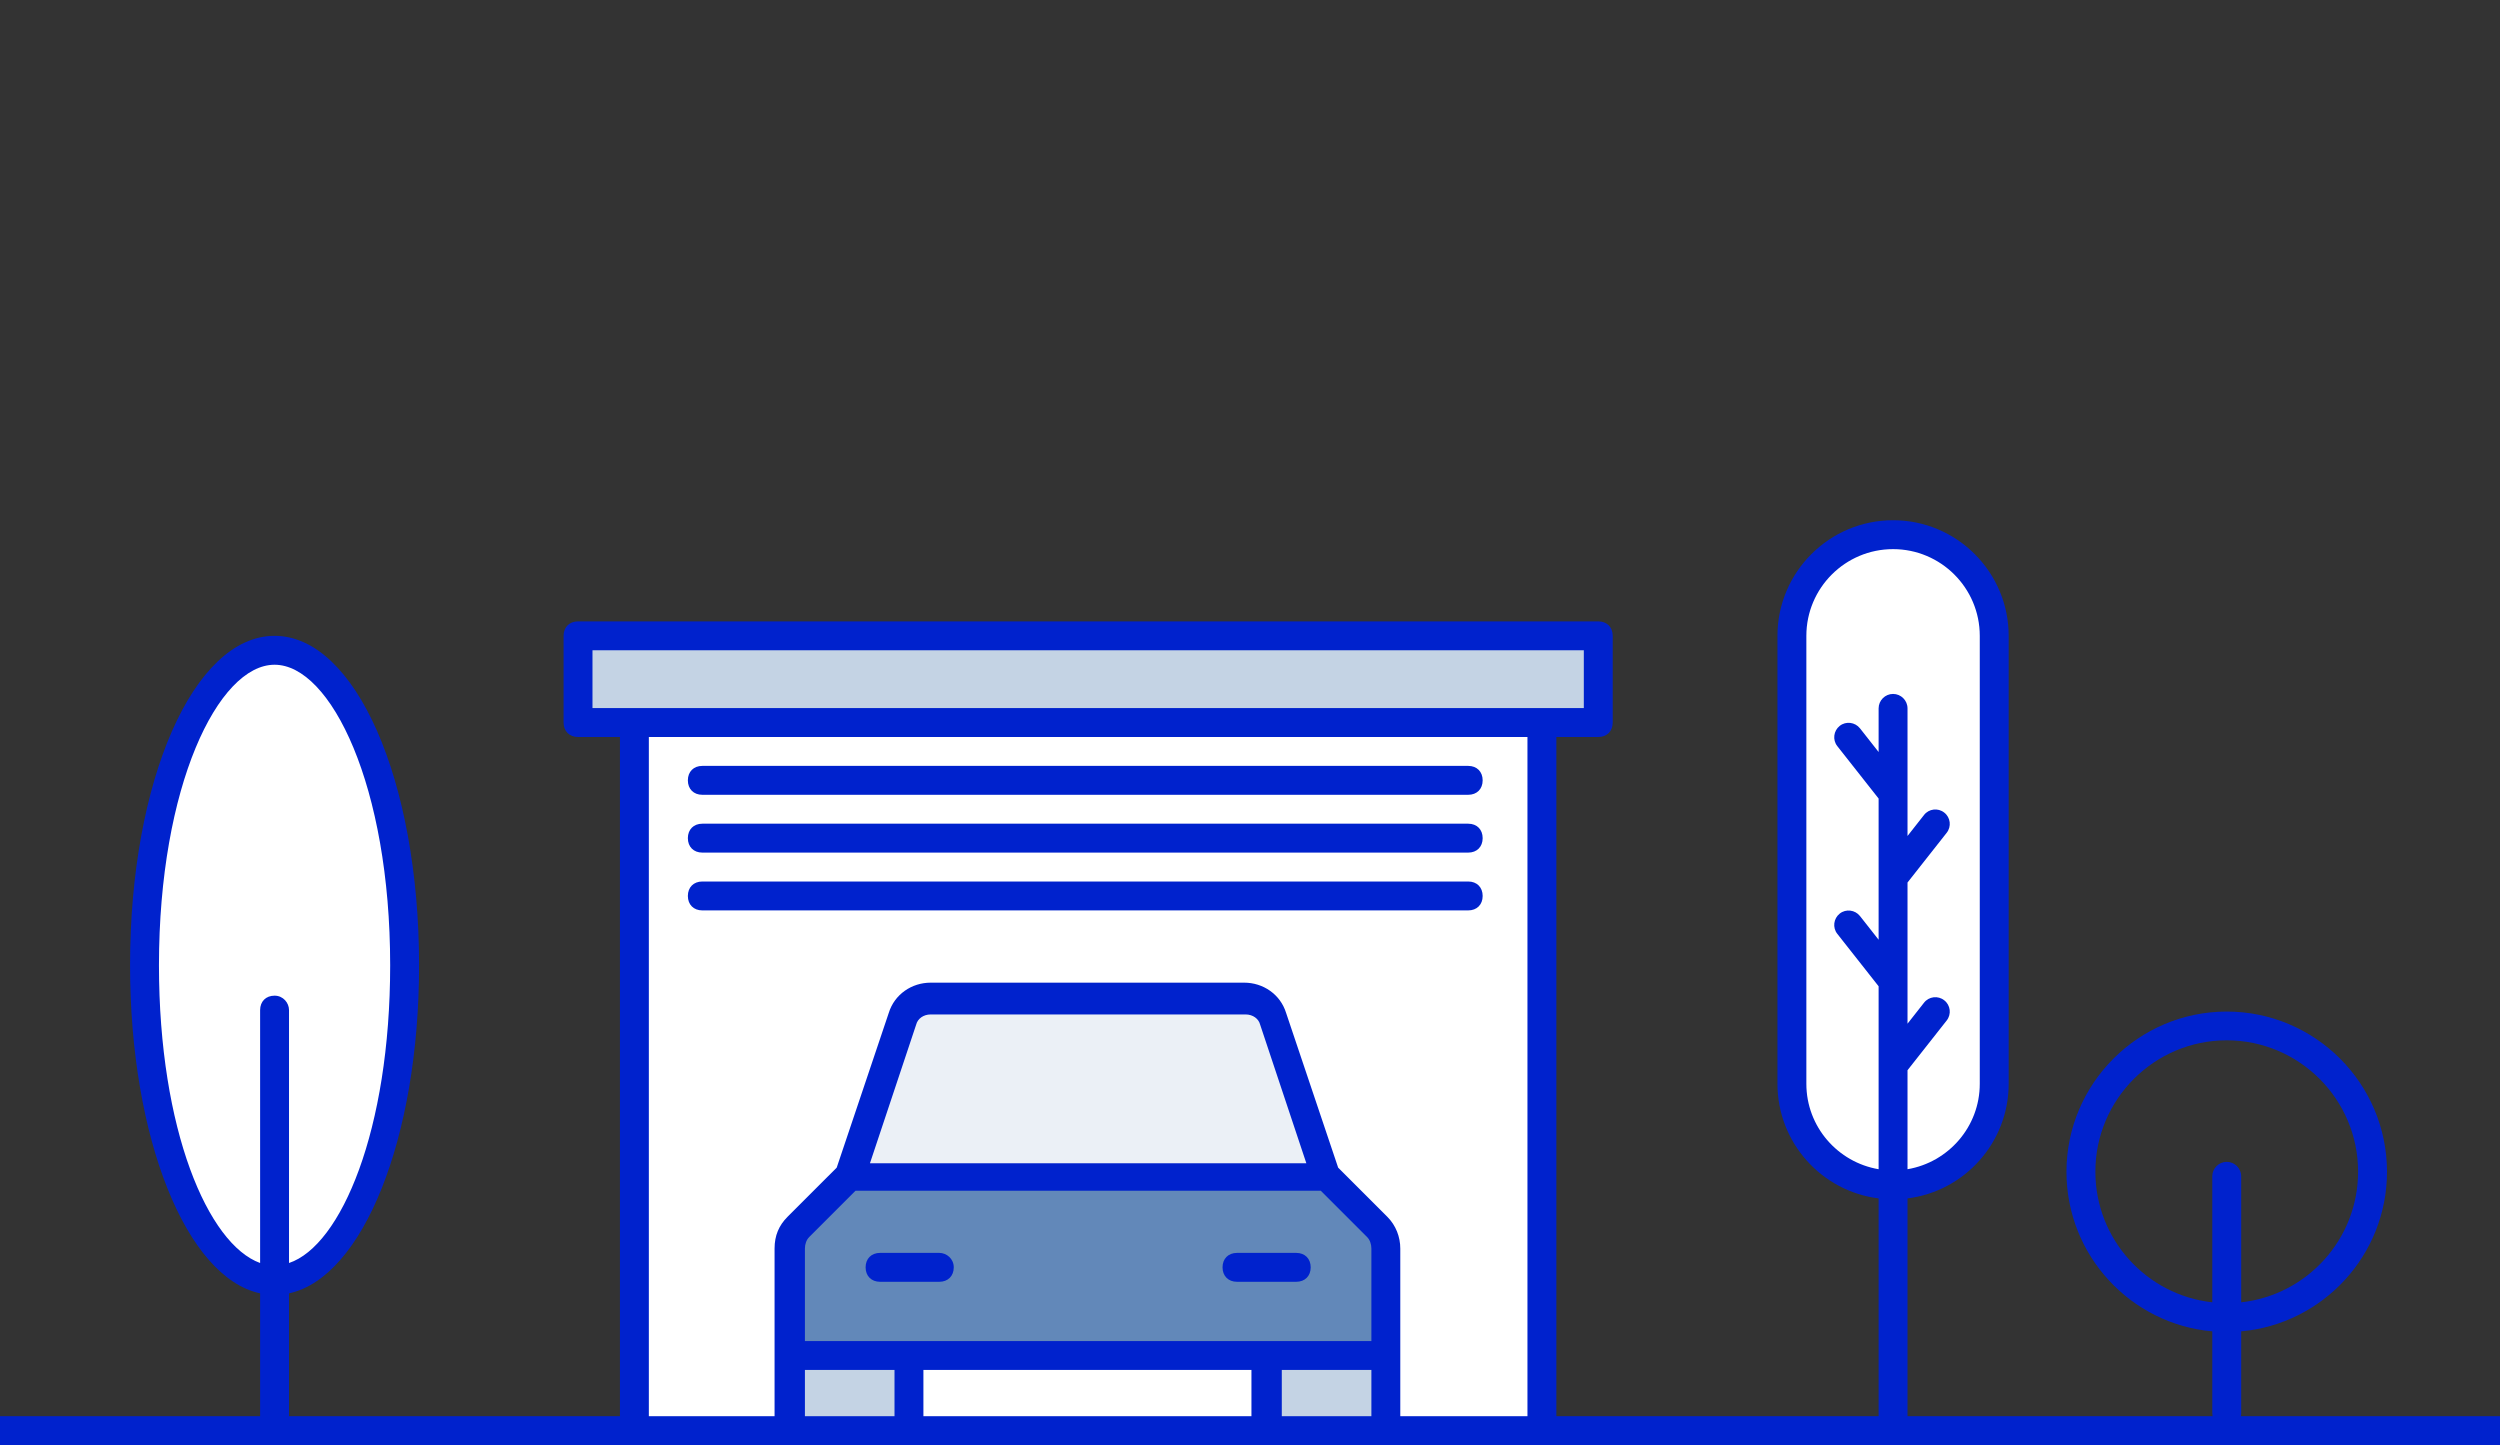 <svg width="173" height="100" viewBox="0 0 173 100" xmlns="http://www.w3.org/2000/svg">
    <rect x="0" y="0" width="173" height="100" fill="#333333" stroke="none"/>
    <rect y="98" width="173" height="2" fill="#0022CD"/>
    <path d="M106.7 50H43.9V99H106.7V50Z" fill="white"/>
    <path d="M62.9 93.8V99H54.7V93.8" fill="#C4D3E4"/>
    <path d="M95.9 93.8V99H87.7V93.8" fill="#C4D3E4"/>
    <path d="M95.9 93.8H54.7V86.4C54.7 85.9 54.9 85.3 55.3 84.9L58.8 81.4H91.8L95.3 84.9C95.7 85.3 95.9 85.8 95.9 86.4V93.8Z" fill="#6288B9"/>
    <path d="M110.6 44H40V50H110.6V44Z" fill="#C4D3E4"/>
    <path d="M65 86.7H60.9C60.3 86.7 59.9 87.1 59.9 87.7C59.9 88.3 60.3 88.7 60.9 88.7H65C65.6 88.7 66 88.3 66 87.7C66 87.1 65.5 86.7 65 86.7Z" fill="#0022CD"/>
    <path d="M89.7 86.7H85.6C85 86.7 84.6 87.1 84.6 87.7C84.6 88.3 85 88.7 85.6 88.7H89.7C90.3 88.7 90.7 88.3 90.7 87.7C90.7 87.1 90.3 86.7 89.7 86.7Z" fill="#0022CD"/>
    <path d="M63.5 69H87.5L91 81H59L63.5 69Z" fill="#EBF0F6"/>
    <path d="M110.6 43H40C39.4 43 39 43.4 39 44V50C39 50.6 39.4 51 40 51H42.9V99C42.9 99.6 43.3 100 43.9 100H106.7C107.3 100 107.7 99.6 107.7 99V51H110.6C111.2 51 111.6 50.6 111.6 50V44C111.6 43.4 111.2 43 110.6 43ZM61.9 98H55.7V94.8H61.9V98ZM86.7 98H63.9V94.8H86.6V98H86.7ZM94.9 98H88.7V94.8H94.9V98ZM94.9 92.8H55.7V86.4C55.7 86.1 55.8 85.8 56 85.6L59.2 82.4H91.4L94.6 85.6C94.8 85.8 94.9 86.1 94.9 86.4V92.8ZM60.2 80.5L63.4 70.9C63.5 70.5 63.9 70.2 64.4 70.2H86.2C86.7 70.2 87.1 70.5 87.2 70.9L90.4 80.5H60.2ZM105.7 98H96.9V93.8V86.4C96.9 85.6 96.6 84.8 96 84.2L92.6 80.8L89 70.1C88.6 68.8 87.4 68 86.1 68H64.4C63.1 68 61.9 68.8 61.5 70.1L57.9 80.8L54.5 84.2C53.9 84.8 53.6 85.5 53.6 86.4V93.8V98H44.9V51H105.7V98ZM109.6 49H106.7H43.9H41V45H109.6V49Z" fill="#0022CD"/>
    <path d="M48.6 55H101.6C102.2 55 102.6 54.6 102.6 54C102.6 53.4 102.2 53 101.6 53H48.6C48 53 47.6 53.4 47.6 54C47.6 54.6 48 55 48.6 55Z" fill="#0022CD"/>
    <path d="M48.6 59H101.6C102.2 59 102.6 58.6 102.6 58C102.6 57.4 102.2 57 101.6 57H48.6C48 57 47.6 57.4 47.6 58C47.6 58.6 48 59 48.6 59Z" fill="#0022CD"/>
    <path d="M48.6 63H101.6C102.2 63 102.6 62.6 102.6 62C102.6 61.4 102.2 61 101.6 61H48.6C48 61 47.6 61.4 47.6 62C47.6 62.6 48 63 48.6 63Z" fill="#0022CD"/>
    <path d="M19 88.6C23.971 88.6 28 78.84 28 66.8C28 54.76 23.971 45 19 45C14.029 45 10 54.76 10 66.8C10 78.84 14.029 88.6 19 88.6Z" fill="white"/>
    <path d="M29 66.8C29 54 24.6 44 19 44C13.4 44 9 54 9 66.8C9 78.8 12.9 88.4 18 89.5V98C18 98.5 18.4 99 19 99C19.6 99 20 98.6 20 98V89.5C25.1 88.4 29 78.8 29 66.8ZM20 87.4V69.9C20 69.4 19.6 68.9 19 68.9C18.4 68.9 18 69.3 18 69.9V87.4C14.4 86.1 11 78.2 11 66.8C11 54.4 15.1 46 19 46C22.9 46 27 54.4 27 66.8C27 78.2 23.6 86.2 20 87.4Z" fill="#0022CD"/>
    <path d="M131 82C127.13 82 124 78.87 124 75V44C124 40.13 127.13 37 131 37C134.87 37 138 40.13 138 44V75C138 78.87 134.87 82 131 82Z" fill="white"/>
    <path d="M131 36C126.59 36 123 39.59 123 44V75C123 79.07 126.06 82.44 130 82.93V98.31C130 98.86 130.45 99.31 131 99.31C131.55 99.31 132 98.86 132 98.31V82.93C135.94 82.44 139 79.07 139 75V44C139 39.59 135.41 36 131 36ZM137 75C137 77.97 134.83 80.43 132 80.91V74.06L134.71 70.62C135.05 70.19 134.98 69.56 134.54 69.22C134.11 68.88 133.48 68.95 133.14 69.39L132 70.84V61.07L134.71 57.63C135.05 57.2 134.98 56.57 134.54 56.23C134.11 55.89 133.48 55.96 133.14 56.4L132 57.85V49.02C132 48.47 131.55 48.02 131 48.02C130.45 48.02 130 48.47 130 49.02V52.04L128.71 50.4C128.37 49.97 127.74 49.89 127.31 50.23C126.88 50.57 126.8 51.2 127.14 51.63L130 55.26V65.03L128.71 63.39C128.37 62.96 127.74 62.88 127.31 63.22C126.88 63.56 126.8 64.19 127.14 64.62L130 68.25V80.91C127.17 80.43 125 77.97 125 75V44C125 40.69 127.69 38 131 38C134.31 38 137 40.69 137 44V75Z" fill="#0022CD"/>
    <path d="M165.18 81.09C165.18 74.97 160.2 70 154.09 70C147.98 70 143 74.98 143 81.09C143 86.87 147.44 91.63 153.09 92.13V97.8C153.09 98.35 153.54 98.8 154.09 98.8C154.64 98.8 155.09 98.35 155.09 97.8V92.13C160.74 91.62 165.18 86.86 165.18 81.09ZM155.09 90.12V81.4C155.09 80.85 154.64 80.4 154.09 80.4C153.54 80.4 153.09 80.85 153.09 81.4V90.12C148.54 89.62 145 85.76 145 81.08C145 76.07 149.08 71.99 154.09 71.99C159.1 71.99 163.18 76.07 163.18 81.08C163.18 85.76 159.64 89.62 155.09 90.12Z" fill="#0022CD"/>
</svg>